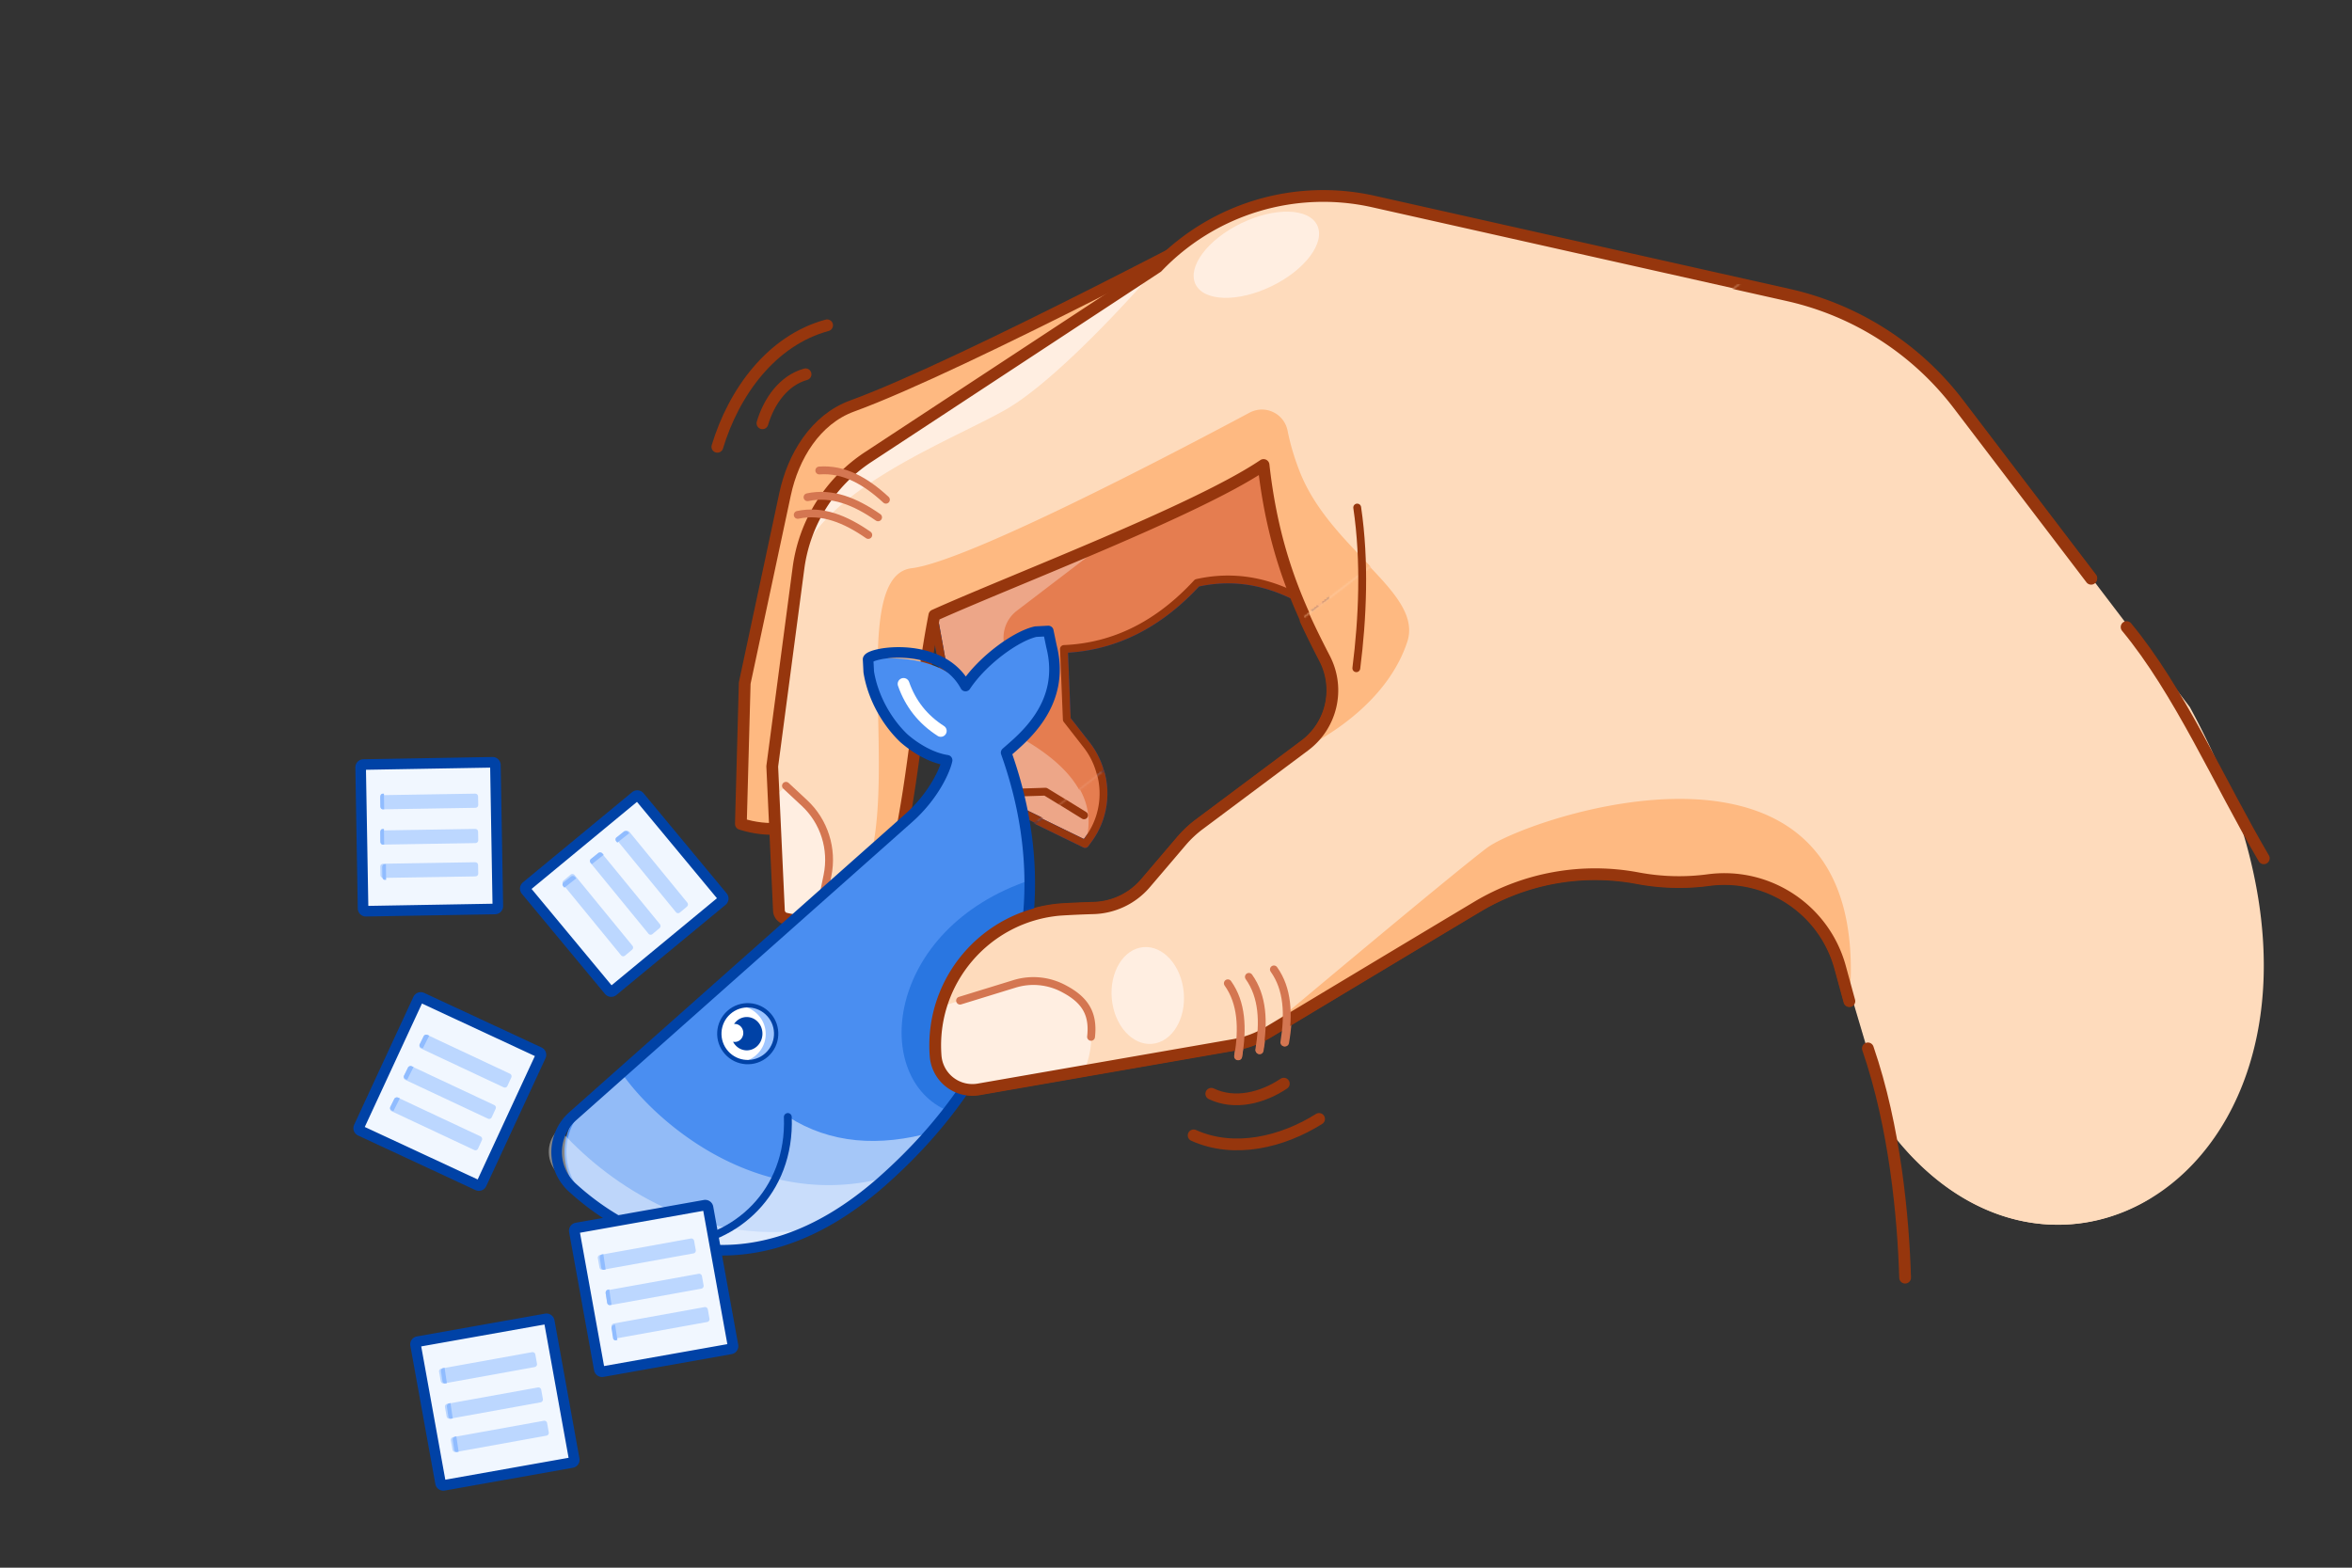 <svg viewBox="0 0 1200 800" xmlns="http://www.w3.org/2000/svg" xmlns:xlink="http://www.w3.org/1999/xlink"><rect x="0" y="0" width="1200" height="800" fill="#333333" stroke="none"/><defs><path id="path-1" d="M.307 463.775L604.659.897 810.83 28.162l-70.617 533.46z"></path></defs><g fill="none" fill-rule="evenodd"><path d="M474 301.445c70.655-34.392 145.857-49.359 182.817-90.445L678 314.921c-20.332-14.99-42.254-23-67.268-17.446-19.087 20.692-41.468 32.6-67.9 33.712l1.46 35.974s4.61 5.905 10.116 12.962c10.844 13.897 11.124 33.293.684 47.497l-1.749 2.38-47.943-23.358a29.68 29.68 0 0 1-16.21-21.382L474 301.445z" fill="#EDA688"></path><path d="M474 301.445c70.655-34.392 145.857-49.359 182.817-90.445L678 314.921c-20.332-14.99-42.254-23-67.268-17.446-19.087 20.692-41.468 32.6-67.9 33.712l1.46 35.974s4.61 5.905 10.116 12.962c10.844 13.897 11.124 33.293.684 47.497l-1.749 2.38-47.943-23.358a29.68 29.68 0 0 1-16.21-21.382L474 301.445z" stroke="#0042A6" stroke-width="4" stroke-linecap="round" stroke-linejoin="round"></path><path d="M657.74 216L678 315.602c-20.345-15.031-42.28-23.064-67.31-17.495-19.099 20.75-41.494 32.69-67.942 33.806l1.46 36.074s5.678 7.29 11.96 15.359c9.765 12.538 10.016 30.039.618 42.854l-3.52 4.8c6.64-21.39-5.553-38.957-31.187-53.795a17.179 17.179 0 0 1-8.519-14.15c-.467-10.432-1.134-26.851-1.546-36.972a17.225 17.225 0 0 1 6.753-14.388l44.99-34.375L657.742 216z" fill="#E57D50"></path><path d="M474 301.445c70.655-34.392 145.857-49.359 182.817-90.445L678 314.921c-20.332-14.99-42.254-23-67.268-17.446-19.087 20.692-41.468 32.6-67.9 33.712l1.46 35.974s4.61 5.905 10.116 12.962c10.844 13.897 11.124 33.293.684 47.497l-1.749 2.38-47.943-23.358a29.68 29.68 0 0 1-16.21-21.382L474 301.445z" stroke="#96360D" stroke-width="4" stroke-linecap="round" stroke-linejoin="round"></path><path stroke="#96360D" stroke-width="4" stroke-linecap="round" stroke-linejoin="round" d="M516 404.567l17.407-.567L553 416"></path><path d="M590.538 202.538l-164.225 94.918-8.61 119.923c-11.791 5.995-26.01 7.474-39.703 3.077v.003l1.955-71.885 20.602-96.465c4.097-19.19 15.476-38.106 34.23-44.93C491.366 186.598 641 107 641 107" fill="#FEB981"></path><path d="M590.538 202.538l-164.225 94.918-8.61 119.923c-11.791 5.995-26.01 7.474-39.703 3.077v.003l1.955-71.885 20.602-96.465c4.097-19.19 15.476-38.106 34.23-44.93C491.366 186.598 641 107 641 107" stroke="#96360D" stroke-width="6" stroke-linecap="round" stroke-linejoin="round"></path><path d="M1117.257 360.817c114.014 209.694-57.856 338.028-151.404 217.94l-25.438-85.74c-8.749-29.49-38.003-47.92-68.376-43.08-12.592 2.075-25.04 1.962-37.323-.494A117.1 117.1 0 0 0 751.726 464c-37.06 22.189-85.248 51.183-104.237 62.61a51.327 51.327 0 0 1-17.637 6.58L499.56 555.889a18.811 18.811 0 0 1-21.982-17.102v-.003c-2.9-38.08 25.418-71.385 63.465-74.64a490.691 490.691 0 0 1 17.082-.773 36.23 36.23 0 0 0 26.55-12.752 9338.403 9338.403 0 0 0 18.203-21.37 56.684 56.684 0 0 1 9.253-8.69l53.74-40.174c13.78-10.299 18.13-29.032 10.3-44.351-12.53-24.343-26.263-52.505-31.406-98.687-34.4 23.204-127.547 58.53-168.028 76.724-7.558 38.797-10.036 80.855-18.431 118.759a47.556 47.556 0 0 1-57.475 36.064l-.006.019a4.446 4.446 0 0 1-3.41-4.12l-3.414-73.6s7.99-60.405 13.389-101.202a80.52 80.52 0 0 1 35.6-56.73c51.01-33.522 147.525-96.953 147.525-96.953l.002-.001a116.997 116.997 0 0 1 110.335-33.465l211.732 47.518a150.697 150.697 0 0 1 86.908 55.76c30.95 40.658 72.31 94.986 72.31 94.986l45.456 59.711z" fill="#FEDBBC"></path><path d="M590 137s-48.04 55.967-77.68 72.48C482.678 225.99 419.069 250.01 407 288l.197-1.484c2.762-20.789 14.464-39.354 32.061-50.87L590 137zM395 406.776l6.1-5.776 9.407 8.831c10.021 9.41 14.458 23.524 11.677 37.145l-4.623 22.635a46.065 46.065 0 0 1-16.893-.925l-.003.006c-1.712-.418-2.945-1.943-3.028-3.74L395 406.776z" fill="#FFEEE1"></path><path d="M401 401l9.45 8.797c10.067 9.374 14.524 23.434 11.73 37.002L420.08 457" stroke="#D47651" stroke-width="4" stroke-linecap="round" stroke-linejoin="round"></path><path d="M641 530c14.016-11.768 98.906-82.97 117.444-96.996 20.185-15.273 197.767-76.73 184.889 77.088l-.077.907-5.924-21.625c-7.553-27.57-35.012-44.763-63.162-39.545-14.178 2.652-28.172 2.577-41.958-.469a105.376 105.376 0 0 0-76.9 12.572c-38 22.703-89.884 53.865-108.903 65.287A45.902 45.902 0 0 1 641 530z" fill="#FEB981"></path><path d="M478.424 513.573l1.635.046 36.484-11.218a31.581 31.581 0 0 1 29.501 5.903c11.232 9.344 12.193 22.25 6.696 37.419l-57.737 10.045a15.66 15.66 0 0 1-12.292-3.06 15.615 15.615 0 0 1-5.993-11.146c-.176-2.293-.36-4.722-.552-7.22a56.68 56.68 0 0 1 2.258-20.77z" fill="#FEA969"></path><path d="M490 510.832l27.754-8.406a33.218 33.218 0 0 1 25.346 2.526c11.057 5.763 14.942 12.86 13.668 24.048" stroke="#D47651" stroke-width="4" stroke-linecap="round" stroke-linejoin="round"></path><path d="M420 469c2.917-2.533 6.326-5.187 10.305-7.959 38.494-26.814-2.707-166.536 34.806-171.071 27.912-3.375 130.845-57.17 172.592-79.478a13.345 13.345 0 0 1 11.944-.16 13.32 13.32 0 0 1 7.281 9.46c1.165 5.848 3.06 12.884 6.185 20.848 15.761 40.152 63.298 61.276 54.9 86.51-12.539 37.686-56.16 55.762-56.16 55.762l6.15-4.59c12.402-9.26 16.321-26.1 9.28-39.874-12.894-24.955-27.47-53.451-32.806-101.306-34.427 23.194-127.65 58.505-168.164 76.69-7.545 38.678-10.031 80.598-18.38 118.407a47.861 47.861 0 0 1-21.338 30.271A47.932 47.932 0 0 1 420 469z" fill="#FEB981"></path><path d="M943.661 510.685l-4.714-17.242c-8.07-29.507-36.67-48.536-67-44.579-11.871 1.602-24.008 1.36-36.447-.98a117.059 117.059 0 0 0-81.874 14.76c-37.294 22.332-86.896 52.177-106.227 63.81a51.31 51.31 0 0 1-17.63 6.577L499.52 555.72a18.804 18.804 0 0 1-21.974-17.096v-.002c-2.9-38.065 25.41-71.359 63.443-74.613a490.524 490.524 0 0 1 17.075-.772 36.217 36.217 0 0 0 26.542-12.748 9335.122 9335.122 0 0 0 18.195-21.362 56.663 56.663 0 0 1 9.25-8.687l53.72-40.159c13.776-10.295 18.124-29.021 10.298-44.335-12.526-24.333-26.254-52.486-31.395-98.65-34.388 23.196-127.502 58.509-167.969 76.696-7.554 38.782-10.032 80.825-18.424 118.715a47.538 47.538 0 0 1-57.455 36.05l-.005.02a4.444 4.444 0 0 1-3.41-4.119L394 391.087l13.384-101.166a80.49 80.49 0 0 1 35.588-56.708l147.472-96.918.002-.002A116.957 116.957 0 0 1 700.74 102.84l211.657 47.502a150.644 150.644 0 0 1 86.878 55.739L1067 295.044" stroke="#96360D" stroke-width="6" stroke-linecap="round" stroke-linejoin="round"></path><path d="M626 502c7.603 9.917 8.17 22.81 5.668 37M637 499c7.603 9.917 8.17 22.81 5.667 37M412 253.738c12.458-2.668 24.352 2.162 36 10.262m-41-1.262c12.46-2.668 24.354 2.162 36 10.262m-25-32.907c12.653-.944 23.681 5.393 34 14.907m198 240c7.603 9.917 8.17 22.81 5.667 37" stroke="#D47651" stroke-width="4" stroke-linecap="round" stroke-linejoin="round"></path><path d="M672.044 114.958c4.272 8.864-6.17 22.802-23.304 31.102-17.133 8.302-34.512 7.845-38.784-1.018-4.272-8.864 6.17-22.802 23.304-31.102 17.133-8.302 34.512-7.845 38.784 1.018zm-88.826 368.1c10.132-.925 19.38 9.275 20.64 22.765 1.258 13.49-5.945 25.193-16.078 26.119-10.131.926-19.379-9.274-20.637-22.764-1.259-13.49 5.944-25.194 16.075-26.12z" fill="#FFEEE1"></path><path d="M185.417 390.145a1.444 1.444 0 0 0-1.417 1.473l1.24 71.96c.014.8.67 1.436 1.466 1.422l65.878-1.145a1.444 1.444 0 0 0 1.416-1.473l-1.24-71.96a1.443 1.443 0 0 0-1.466-1.422l-65.877 1.145z" fill="#F1F7FF"></path><path d="M185.417 390.145a1.444 1.444 0 0 0-1.417 1.473l1.24 71.96c.014.8.67 1.436 1.466 1.422l65.878-1.145a1.444 1.444 0 0 0 1.416-1.473l-1.24-71.96a1.443 1.443 0 0 0-1.466-1.422l-65.877 1.145z" stroke="#0042A6" stroke-width="5.399" stroke-linecap="round" stroke-linejoin="round"></path><path d="M195.437 423.767c-.808.014-1.451.641-1.437 1.403l.082 4.475c.015.762.68 1.369 1.487 1.355l46.995-.767c.807-.014 1.45-.641 1.436-1.403l-.082-4.475c-.013-.762-.68-1.369-1.487-1.355l-46.994.767zm-.001-18c-.807.014-1.45.641-1.436 1.403l.082 4.474c.013.763.68 1.368 1.487 1.356l46.994-.767c.808-.014 1.451-.641 1.437-1.404l-.082-4.474c-.015-.762-.68-1.369-1.487-1.355l-46.995.767zm.001 35c-.807.014-1.45.641-1.437 1.403l.084 4.475c.013.762.68 1.369 1.486 1.355l46.993-.767c.808-.014 1.45-.641 1.437-1.403l-.082-4.474c-.015-.763-.68-1.37-1.487-1.356l-46.994.767z" fill="#BCD7FF"></path><path d="M195.146 423.017c-.31.007-.604.173-.818.464-.216.29-.334.68-.328 1.084l.065 4.94c.006.403.134.787.356 1.067.222.282.52.435.83.428l.749-.017-.106-7.983-.748.017zm-.001-18c-.309.007-.604.173-.818.464-.215.29-.333.68-.327 1.084l.066 4.938c.004.405.132.789.355 1.069.223.282.521.435.83.428l.749-.017-.106-7.983-.749.017zm1.001 36c-.31.007-.604.175-.818.464a1.8 1.8 0 0 0-.328 1.084l.067 4.94c.004.403.132.787.355 1.068.221.28.521.434.83.427l.748-.017-.106-7.983-.748.017z" fill="#90BCFF"></path><path d="M492.617 350.086c-10.744-10.612-25.414-15.052-43.259-13.986l-6.42.327.326 6.428c2.072 12.94 9.145 25.469 17.891 33.824 6.081 5.349 14.33 10.116 22.083 11.293-1.006 4.923-6.772 18.105-19.54 29.444L298.728 563.91a31.937 31.937 0 0 0-10.71 24.931 31.936 31.936 0 0 0 12.323 24.176c31.926 24.777 87.504 45.076 150.155-10.557 65.346-58.027 92.69-134.708 62.847-218.38 8.262-7.336 30.625-24.507 23.152-54.147l-1.66-7.932-6.42.328c-10.09 2.243-27.197 14.745-35.798 27.758z" fill="#4A8EF1"></path><path d="M525.924 449c1.384 48.795-16.185 85.939-42.023 118-39.635-16.214-32.831-93.018 42.023-118" fill="#2976E1"></path><path d="M345 634.599c57.535 11.144 95.655-17.976 131-56.922-27.57 7.744-52.35 5.881-73.736-7.677 1.47 38.539-27.086 62.575-57.264 64.599z" fill-opacity="0.5" fill="#FFF"></path><path d="M317.492 548c15.947 22.99 68.204 71.132 135.508 52.638-.666.606-1.338 1.21-2.012 1.81-62.468 55.654-117.883 35.348-149.696 10.534a31.95 31.95 0 0 1-12.275-24.159 31.967 31.967 0 0 1 10.67-24.914A10109.96 10109.96 0 0 1 317.491 548z" fill-opacity="0.4" fill="#FFF"></path><path d="M285.184 576c22.032 25.034 69.313 60.73 128.816 51.143-59.482 28.476-108.501-5.394-130.18-29.14-5.609-6.466-4.968-16.237 1.44-21.916l-.076-.087z" fill-opacity="0.4" fill="#FFF"></path><path d="M492.6 350.086c-12.41-23.24-48.834-17.316-49.696-13.659l.326 6.429c2.072 12.94 9.148 25.468 17.897 33.824 6.083 5.349 14.335 10.116 22.091 11.292-1.006 4.924-6.774 18.106-19.547 29.445L292.228 569.602A24.491 24.491 0 0 0 284 587.731a24.492 24.492 0 0 0 7.958 18.248c29.903 27.36 89.975 57.315 158.506-3.518 65.37-58.027 92.724-134.709 62.87-218.38 8.265-7.337 30.636-24.509 23.16-54.15l-1.66-7.931-6.423.328c-10.094 2.243-27.207 14.745-35.811 27.758z" stroke="#0042A6" stroke-width="5.399" stroke-linecap="round" stroke-linejoin="round"></path><path d="M371.876 516.65c5.989-5.311 15.161-4.761 20.473 1.226 5.312 5.988 4.763 15.162-1.226 20.474-5.988 5.311-15.162 4.761-20.472-1.226-5.312-5.988-4.762-15.162 1.225-20.474z" fill="#FFF"></path><path d="M374.508 522.55c.338-.505.738-.98 1.195-1.41 3.3-3.114 8.357-2.792 11.285.718 2.928 3.511 2.625 8.889-.677 12.003-3.3 3.113-8.356 2.79-11.284-.72a8.316 8.316 0 0 1-1.027-1.553c1.3.305 2.71-.035 3.78-1.044 1.782-1.68 1.944-4.583.365-6.476-.949-1.137-2.311-1.655-3.637-1.518z" fill="#0042A6"></path><path d="M378 513.327c5.073-1.07 10.576.491 14.262 4.55 5.439 5.987 4.876 15.161-1.256 20.473-3.413 2.958-7.84 4.098-12.031 3.493a14.91 14.91 0 0 0 6.7-3.322c6.131-5.313 6.694-14.487 1.255-20.474-2.41-2.653-5.594-4.239-8.93-4.72z" fill="#9EC5FF"></path><path d="M371.876 516.65c5.989-5.311 15.161-4.761 20.473 1.226 5.312 5.988 4.763 15.162-1.226 20.474-5.988 5.311-15.162 4.761-20.472-1.226-5.312-5.988-4.762-15.162 1.225-20.474z" stroke="#0042A6" stroke-width="2.197" stroke-linecap="round" stroke-linejoin="round"></path><path d="M401.946 570c1.461 38.778-26.936 62.964-56.946 65" stroke="#0042A6" stroke-width="4" stroke-linecap="round" stroke-linejoin="round"></path><path d="M461 349c3.508 10.07 9.796 18.102 19 24" stroke="#FFF" stroke-width="6" stroke-linecap="round" stroke-linejoin="round"></path><g transform="translate(352, 91)"><mask id="mask-2" fill="#fff"><use xlink:href="#path-1"></use></mask><path d="M122.283 210.996c70.65-34.427 145.848-49.408 182.805-90.535l21.181 104.025c-20.33-15.005-42.25-23.023-67.263-17.464-19.086 20.713-41.466 32.632-67.895 33.746l1.46 36.01 10.115 12.975c10.843 13.911 11.123 33.326.684 47.544l-1.749 2.383-47.94-23.381a29.705 29.705 0 0 1-16.209-21.404l-15.189-83.899z" fill="#EDA688" mask="url(#mask-2)"></path><path d="M122.283 210.996c70.65-34.427 145.848-49.408 182.805-90.535l21.181 104.025c-20.33-15.005-42.25-23.023-67.263-17.464-19.086 20.713-41.466 32.632-67.895 33.746l1.46 36.01 10.115 12.975c10.843 13.911 11.123 33.326.684 47.544l-1.749 2.383-47.94-23.381a29.705 29.705 0 0 1-16.209-21.404l-15.189-83.899z" stroke="#0042A6" stroke-width="4" stroke-linecap="round" stroke-linejoin="round" mask="url(#mask-2)"></path><path d="M306.024 125.06l20.245 99.426c-20.33-15.005-42.25-23.023-67.263-17.464-19.086 20.713-41.466 32.632-67.895 33.746l1.46 36.01 11.951 15.332c9.758 12.516 10.009 29.986.618 42.778l-3.519 4.792c6.636-21.353-5.549-38.888-31.165-53.7a17.146 17.146 0 0 1-8.513-14.126c-.466-10.412-1.133-26.803-1.544-36.906a17.187 17.187 0 0 1 6.747-14.363l44.96-34.314 93.918-61.212z" fill="#E57D50" mask="url(#mask-2)"></path><path d="M122.283 210.996c70.65-34.427 145.848-49.408 182.805-90.535l21.181 104.025c-20.33-15.005-42.25-23.023-67.263-17.464-19.086 20.713-41.466 32.632-67.895 33.746l1.46 36.01 10.115 12.975c10.843 13.911 11.123 33.326.684 47.544l-1.749 2.383-47.94-23.381a29.705 29.705 0 0 1-16.209-21.404l-15.189-83.899z" stroke="#96360D" stroke-width="4" stroke-linecap="round" stroke-linejoin="round" mask="url(#mask-2)"></path><path stroke="#96360D" stroke-width="4" stroke-linecap="round" stroke-linejoin="round" mask="url(#mask-2)" d="M163.919 313.495l17.486-.574 19.683 12.147"></path><path d="M238.323 111.63l-164.31 94.724L65.4 326.03c-11.798 5.982-26.023 7.458-39.724 3.07v.004l1.957-71.738L48.244 161.1c4.1-19.15 15.484-38.028 34.247-44.837 56.61-20.54 206.321-99.974 206.321-99.974" fill="#FEB981" mask="url(#mask-2)"></path><path d="M238.323 111.63l-164.31 94.724L65.4 326.03c-11.798 5.982-26.023 7.458-39.724 3.07v.004l1.957-71.738L48.244 161.1c4.1-19.15 15.484-38.028 34.247-44.837 56.61-20.54 206.321-99.974 206.321-99.974" stroke="#96360D" stroke-width="6" stroke-linecap="round" stroke-linejoin="round" mask="url(#mask-2)"></path><path d="M764.921 270c113.994 209.53-57.846 337.766-151.379 217.771l-25.433-85.674c-8.747-29.466-37.996-47.882-68.364-43.046-12.59 2.073-25.037 1.96-37.317-.494a117.14 117.14 0 0 0-82.976 14.546c-37.053 22.171-85.233 51.143-104.219 62.561a51.338 51.338 0 0 1-17.633 6.575c-25.337 4.41-95.326 16.596-130.272 22.681a18.822 18.822 0 0 1-14.774-3.682 18.793 18.793 0 0 1-7.204-13.407v-.002c-2.9-38.05 25.414-71.33 63.454-74.583a490.905 490.905 0 0 1 17.08-.772 36.232 36.232 0 0 0 26.546-12.742 9331.914 9331.914 0 0 0 18.199-21.353 56.66 56.66 0 0 1 9.251-8.683c10.508-7.853 35.103-26.226 53.73-40.143 13.778-10.291 18.127-29.01 10.3-44.317-12.528-24.324-26.26-52.464-31.401-98.61-34.394 23.186-127.525 58.485-168 76.665-7.556 38.766-10.034 80.792-18.428 118.666A47.52 47.52 0 0 1 84.91 372.02a47.565 47.565 0 0 1-36.294 5.972l-.006.019a4.443 4.443 0 0 1-3.41-4.117l-3.412-73.542 13.386-101.124a80.452 80.452 0 0 1 35.595-56.685l147.5-96.879v-.001c28.344-29.738 70.22-42.431 110.317-33.44l211.696 47.483a150.68 150.68 0 0 1 86.893 55.716l72.298 94.913L764.921 270z" fill="#FEDBBC" mask="url(#mask-2)"></path><path d="M238.268 45.665s-47.988 56.113-77.598 72.67c-29.61 16.554-93.153 40.636-105.21 78.726l.198-1.488a72.388 72.388 0 0 1 32.027-51.003l150.583-98.905zm-195.733 270.8l6.199-5.734 9.558 8.767a39.172 39.172 0 0 1 11.867 36.878L65.46 378.85a47.88 47.88 0 0 1-17.166-.918l-.002.005a4.013 4.013 0 0 1-3.077-3.714l-2.68-57.757z" fill="#FFEEE1" mask="url(#mask-2)"></path><path d="M48.734 310.731l9.558 8.767a39.172 39.172 0 0 1 11.867 36.878l-2.126 10.167" stroke="#D47651" stroke-width="4" stroke-linecap="round" stroke-linejoin="round" mask="url(#mask-2)"></path><path d="M288.996 438.945c14.03-11.793 99.003-83.15 117.56-97.207 20.205-15.306 197.962-76.897 185.072 77.256l-.077.908-5.93-21.671c-7.56-27.631-35.046-44.86-63.224-39.632-14.192 2.658-28.2 2.583-42-.469a105.374 105.374 0 0 0-76.975 12.599c-38.039 22.752-89.974 53.982-109.012 65.43a45.927 45.927 0 0 1-5.414 2.786z" fill="#FEB981" mask="url(#mask-2)"></path><path d="M126.748 422.485l1.645.046 36.704-11.293a31.752 31.752 0 0 1 29.678 5.943c11.3 9.407 12.266 22.401 6.736 37.673l-58.084 10.113a15.746 15.746 0 0 1-12.366-3.081 15.725 15.725 0 0 1-6.029-11.221l-.555-7.27a57.107 57.107 0 0 1 2.271-20.91z" fill="#FFEEE1" mask="url(#mask-2)"></path><path d="M137.832 419.627l27.78-8.549a32.778 32.778 0 0 1 25.369 2.57c11.068 5.86 14.956 13.078 13.68 24.457" stroke="#D47651" stroke-width="4" stroke-linecap="round" stroke-linejoin="round" mask="url(#mask-2)"></path><path d="M68.251 378.409c2.915-2.532 6.32-5.186 10.295-7.957 38.456-26.805-2.704-166.482 34.773-171.016 27.884-3.373 130.716-57.152 172.422-79.452a13.324 13.324 0 0 1 19.206 9.298c1.164 5.846 3.058 12.88 6.18 20.84 15.745 40.14 63.236 61.257 54.846 86.483-12.527 37.673-56.106 55.744-56.106 55.744l6.144-4.59c12.39-9.256 16.306-26.09 9.272-39.86-12.882-24.947-27.444-53.434-32.774-101.273-34.394 23.186-127.525 58.485-168 76.665-7.537 38.665-10.021 80.571-18.363 118.369a47.867 47.867 0 0 1-37.895 36.749z" fill="#FEB981" mask="url(#mask-2)"></path><path d="M591.55 419.902l-4.715-17.235c-8.07-29.495-36.676-48.516-67.012-44.56-11.873 1.6-24.012 1.359-36.453-.98a117.14 117.14 0 0 0-81.89 14.753c-37.301 22.324-86.911 52.156-106.247 63.784a51.338 51.338 0 0 1-17.633 6.575c-25.337 4.41-95.326 16.596-130.272 22.681a18.822 18.822 0 0 1-14.774-3.682 18.793 18.793 0 0 1-7.204-13.407v-.002c-2.9-38.05 25.414-71.33 63.454-74.583a490.905 490.905 0 0 1 17.08-.772 36.232 36.232 0 0 0 26.546-12.742 9331.914 9331.914 0 0 0 18.199-21.353 56.66 56.66 0 0 1 9.251-8.683c10.508-7.853 35.103-26.226 53.73-40.143 13.778-10.291 18.127-29.01 10.3-44.317-12.528-24.324-26.26-52.464-31.401-98.61-34.394 23.186-127.525 58.485-168 76.665-7.556 38.766-10.034 80.792-18.428 118.666A47.52 47.52 0 0 1 84.91 372.02a47.565 47.565 0 0 1-36.294 5.972l-.006.019a4.443 4.443 0 0 1-3.41-4.117l-3.412-73.542 13.386-101.124a80.452 80.452 0 0 1 35.595-56.685l147.5-96.879v-.001c28.344-29.738 70.22-42.431 110.317-33.44l211.696 47.483a150.68 150.68 0 0 1 86.893 55.716l67.737 88.926" stroke="#96360D" stroke-width="6" stroke-linecap="round" stroke-linejoin="round" mask="url(#mask-2)"></path><path d="M274.445 410.783c7.134 9.986 7.666 22.967 5.318 37.254m5.423-40.544c7.136 9.986 7.668 22.967 5.319 37.255M60.117 163.274c12.41-2.73 24.257 2.213 35.859 10.504m-40.651-1.425c12.41-2.73 24.258 2.213 35.858 10.504m-25.305-33.382c12.67-.975 23.713 5.569 34.046 15.394m198.022 238.834c7.136 9.985 7.668 22.967 5.319 37.254" stroke="#D47651" stroke-width="4" stroke-linecap="round" stroke-linejoin="round" mask="url(#mask-2)"></path><path d="M320.2 23.843c4.274 8.84-6.172 22.74-23.313 31.017-17.141 8.28-34.527 7.823-38.8-1.015-4.275-8.84 6.171-22.74 23.312-31.017 17.142-8.28 34.528-7.823 38.801 1.015zm-88.888 368.489c10.126-.934 19.369 9.363 20.627 22.982 1.258 13.617-5.94 25.432-16.068 26.366-10.125.936-19.367-9.362-20.625-22.98-1.257-13.618 5.94-25.433 16.066-26.368z" fill="#FFEEE1" mask="url(#mask-2)"></path></g><path d="M953 535c13.825 40.222 18.052 85.934 19 117m113-332c26.826 32.336 47.13 78.996 70 118" stroke="#96360D" stroke-width="6" stroke-linecap="round" stroke-linejoin="round"></path><path d="M692.452 259c4.074 27.597 2.768 56.657-.452 82" stroke="#96360D" stroke-width="4" stroke-linecap="round" stroke-linejoin="round"></path><path d="M215.28 509.135a1.442 1.442 0 0 0-1.917.704l-30.228 65.256a1.447 1.447 0 0 0 .702 1.922c8.142 3.786 51.74 24.061 59.882 27.849.724.335 1.583.02 1.918-.705 3.98-8.588 26.25-56.669 30.228-65.257a1.448 1.448 0 0 0-.702-1.921l-59.882-27.848z" fill="#F1F7FF"></path><path d="M215.28 509.135a1.442 1.442 0 0 0-1.917.704l-30.228 65.256a1.447 1.447 0 0 0 .702 1.922c8.142 3.786 51.74 24.061 59.882 27.849.724.335 1.583.02 1.918-.705 3.98-8.588 26.25-56.669 30.228-65.257a1.448 1.448 0 0 0-.702-1.921l-59.882-27.848z" stroke="#0042A6" stroke-width="5.399" stroke-linecap="round" stroke-linejoin="round"></path><path d="M210.028 544.136a1.437 1.437 0 0 0-1.92.71l-1.973 4.3c-.337.733-.022 1.6.702 1.941l42.135 19.777a1.44 1.44 0 0 0 1.92-.71l1.973-4.301c.337-.733.022-1.6-.702-1.94l-42.135-19.777zm7.999-16a1.438 1.438 0 0 0-1.919.71l-1.974 4.3a1.47 1.47 0 0 0 .703 1.941l42.136 19.777a1.44 1.44 0 0 0 1.919-.711l1.974-4.3c.335-.732.021-1.6-.703-1.94l-42.136-19.777zm-15 32a1.438 1.438 0 0 0-1.919.71l-1.974 4.3a1.468 1.468 0 0 0 .703 1.941l42.136 19.777a1.439 1.439 0 0 0 1.919-.71l1.974-4.302c.335-.732.021-1.6-.703-1.94l-42.136-19.776z" fill="#BCD7FF"></path><path d="M210.135 544.128a1.593 1.593 0 0 0-1.135-.044c-.37.124-.67.379-.835.708l-2.027 4.023a1.27 1.27 0 0 0-.048 1.046c.135.34.411.617.769.77l.865.369 3.276-6.503-.865-.37zm8-16a1.589 1.589 0 0 0-1.134-.044c-.37.124-.67.379-.837.708l-2.027 4.023a1.274 1.274 0 0 0-.047 1.046c.135.34.412.617.769.77l.865.369 3.276-6.503-.865-.37zm-15 31.999a1.596 1.596 0 0 0-1.134-.044 1.45 1.45 0 0 0-.837.708l-2.027 4.023c-.164.33-.182.706-.047 1.046.135.34.412.616.769.77.461.196.865.37.865.37l3.276-6.504-.865-.369z" fill="#90BCFF"></path><path d="M326.268 406.526a1.458 1.458 0 0 0-2.047-.193l-55.693 46.007a1.449 1.449 0 0 0-.194 2.043c5.766 6.947 36.633 44.145 42.399 51.09a1.456 1.456 0 0 0 2.048.194l55.693-46.007a1.45 1.45 0 0 0 .192-2.044l-42.398-51.09z" fill="#F1F7FF"></path><path d="M326.268 406.526a1.458 1.458 0 0 0-2.047-.193l-55.693 46.007a1.449 1.449 0 0 0-.194 2.043c5.766 6.947 36.633 44.145 42.399 51.09a1.456 1.456 0 0 0 2.048.194l55.693-46.007a1.45 1.45 0 0 0 .192-2.044l-42.398-51.09z" stroke="#0042A6" stroke-width="5.399" stroke-linecap="round" stroke-linejoin="round"></path><path d="M307.148 435.527a1.43 1.43 0 0 0-2.027-.192l-3.6 3.014a1.47 1.47 0 0 0-.19 2.05c4.581 5.6 24.938 30.473 29.521 36.073.507.62 1.414.706 2.028.193l3.598-3.015c.613-.513.698-1.43.191-2.051-4.583-5.6-24.94-30.472-29.521-36.072zm14-10.999a1.428 1.428 0 0 0-2.028-.193 3599.7 3599.7 0 0 0-3.598 3.015 1.466 1.466 0 0 0-.191 2.05c4.583 5.599 24.94 30.473 29.521 36.073a1.43 1.43 0 0 0 2.028.192l3.598-3.014a1.468 1.468 0 0 0 .191-2.05l-29.521-36.073zm-28.001 22a1.428 1.428 0 0 0-2.027-.193c-1.032.865-2.564 2.15-3.598 3.015a1.47 1.47 0 0 0-.192 2.051l29.522 36.072a1.43 1.43 0 0 0 2.027.192l3.6-3.014a1.47 1.47 0 0 0 .19-2.05l-29.522-36.073z" fill="#BCD7FF"></path><path d="M307.388 435.517a1.526 1.526 0 0 0-1.013-.511 1.55 1.55 0 0 0-1.093.323l-3.74 2.954c-.305.241-.498.59-.536.966a1.39 1.39 0 0 0 .338 1.044l.614.707 6.042-4.776-.612-.707zm12.999-10.999a1.517 1.517 0 0 0-1.013-.512 1.542 1.542 0 0 0-1.094.322c-1.074.848-2.665 2.106-3.738 2.956a1.405 1.405 0 0 0-.535.965c-.038.377.083.753.336 1.046l.614.705 6.043-4.775-.613-.707zm-27 22.999a1.548 1.548 0 0 0-2.106-.19l-3.739 2.956a1.41 1.41 0 0 0-.535.965c-.038.377.083.753.336 1.045l.614.707 6.043-4.776-.613-.707z" fill="#90BCFF"></path><path d="M294.197 626.641a1.44 1.44 0 0 0-1.174 1.673l12.74 70.5a1.45 1.45 0 0 0 1.685 1.163l65.355-11.618a1.442 1.442 0 0 0 1.174-1.672l-12.74-70.5a1.452 1.452 0 0 0-1.686-1.164l-65.354 11.618z" fill="#F1F7FF"></path><path d="M294.197 626.641a1.44 1.44 0 0 0-1.174 1.673l12.74 70.5a1.45 1.45 0 0 0 1.685 1.163l65.355-11.618a1.442 1.442 0 0 0 1.174-1.672l-12.74-70.5a1.452 1.452 0 0 0-1.686-1.164l-65.354 11.618z" stroke="#0042A6" stroke-width="5.399" stroke-linecap="round" stroke-linejoin="round"></path><path d="M310.204 658.375a1.472 1.472 0 0 0-1.181 1.709l.837 4.703c.142.8.902 1.333 1.695 1.19l46.242-8.352a1.47 1.47 0 0 0 1.18-1.71c-.24-1.35-.597-3.352-.836-4.702a1.463 1.463 0 0 0-1.697-1.19l-46.24 8.352zm-4-18a1.473 1.473 0 0 0-1.181 1.71l.837 4.702c.142.8.902 1.333 1.695 1.19l46.242-8.352a1.47 1.47 0 0 0 1.18-1.71c-.24-1.35-.597-3.352-.836-4.702a1.463 1.463 0 0 0-1.697-1.19l-46.24 8.352zm7 35a1.472 1.472 0 0 0-1.181 1.71l.837 4.702c.142.8.902 1.333 1.695 1.19l46.24-8.352a1.47 1.47 0 0 0 1.182-1.709l-.836-4.703a1.463 1.463 0 0 0-1.697-1.19l-46.24 8.352z" fill="#BCD7FF"></path><path d="M310.038 658.171c-.33.071-.621.296-.812.625a1.755 1.755 0 0 0-.206 1.13l.722 4.829c.058.394.245.745.52.974.273.229.612.318.94.247l.798-.171-1.166-7.805-.796.171zm-3.001-18.001c-.329.072-.62.297-.811.625-.192.33-.265.736-.207 1.131l.722 4.829c.06.394.246.745.52.973.274.23.613.32.942.248l.797-.172-1.165-7.804-.798.17zm6.001 36.001c-.33.071-.621.296-.812.625a1.755 1.755 0 0 0-.206 1.13c.206 1.387.514 3.443.722 4.829.058.395.245.745.52.974.273.23.612.318.94.247l.798-.171-1.166-7.805-.796.171z" fill="#90BCFF"></path><path d="M213.197 684.64a1.44 1.44 0 0 0-1.174 1.673l12.74 70.5a1.45 1.45 0 0 0 1.685 1.164l65.355-11.618a1.442 1.442 0 0 0 1.174-1.672l-12.74-70.5a1.452 1.452 0 0 0-1.686-1.164l-65.354 11.618z" fill="#F1F7FF"></path><path d="M213.197 684.64a1.44 1.44 0 0 0-1.174 1.673l12.74 70.5a1.45 1.45 0 0 0 1.685 1.164l65.355-11.618a1.442 1.442 0 0 0 1.174-1.672l-12.74-70.5a1.452 1.452 0 0 0-1.686-1.164l-65.354 11.618z" stroke="#0042A6" stroke-width="5.399" stroke-linecap="round" stroke-linejoin="round"></path><path d="M228.204 716.375a1.473 1.473 0 0 0-1.181 1.71l.837 4.702c.142.8.902 1.333 1.695 1.19l46.242-8.352a1.47 1.47 0 0 0 1.18-1.71c-.24-1.35-.597-3.352-.836-4.702a1.462 1.462 0 0 0-1.697-1.19l-46.24 8.352zm-3-18a1.473 1.473 0 0 0-1.181 1.71l.837 4.702c.142.8.902 1.333 1.697 1.19l46.24-8.352a1.473 1.473 0 0 0 1.18-1.71c-.241-1.35-.598-3.352-.837-4.702a1.462 1.462 0 0 0-1.697-1.19l-46.24 8.352zm6 35a1.472 1.472 0 0 0-1.181 1.71l.837 4.702c.142.8.902 1.333 1.695 1.19l46.24-8.352a1.47 1.47 0 0 0 1.182-1.71c-.24-1.35-.597-3.352-.836-4.702a1.463 1.463 0 0 0-1.697-1.19l-46.24 8.352z" fill="#BCD7FF"></path><path d="M229.038 716.171c-.33.071-.621.296-.812.625a1.752 1.752 0 0 0-.206 1.13l.722 4.829c.058.395.245.745.52.974.273.23.612.318.94.247l.798-.171-1.165-7.805-.797.171zm-3.001-18c-.329.071-.62.296-.811.625a1.76 1.76 0 0 0-.207 1.13l.722 4.829c.06.394.246.745.52.974.275.229.613.318.943.247l.796-.171-1.165-7.805-.798.171zm6.001 35c-.33.071-.621.296-.812.625a1.755 1.755 0 0 0-.206 1.13c.206 1.387.514 3.443.722 4.829.058.394.245.745.52.974.273.229.612.318.94.247l.798-.171-1.166-7.805-.796.171z" fill="#90BCFF"></path><path d="M389 216c3.309-11.21 10.816-21.888 22-25m-45 37c8.421-27.796 27.532-54.28 56-62m233 387c-10.872 7.277-25.028 10.915-37 5.164M673 571c-18.806 11.826-43.293 17.736-64 8.392" stroke="#96360D" stroke-width="6" stroke-linecap="round" stroke-linejoin="round"></path></g></svg>